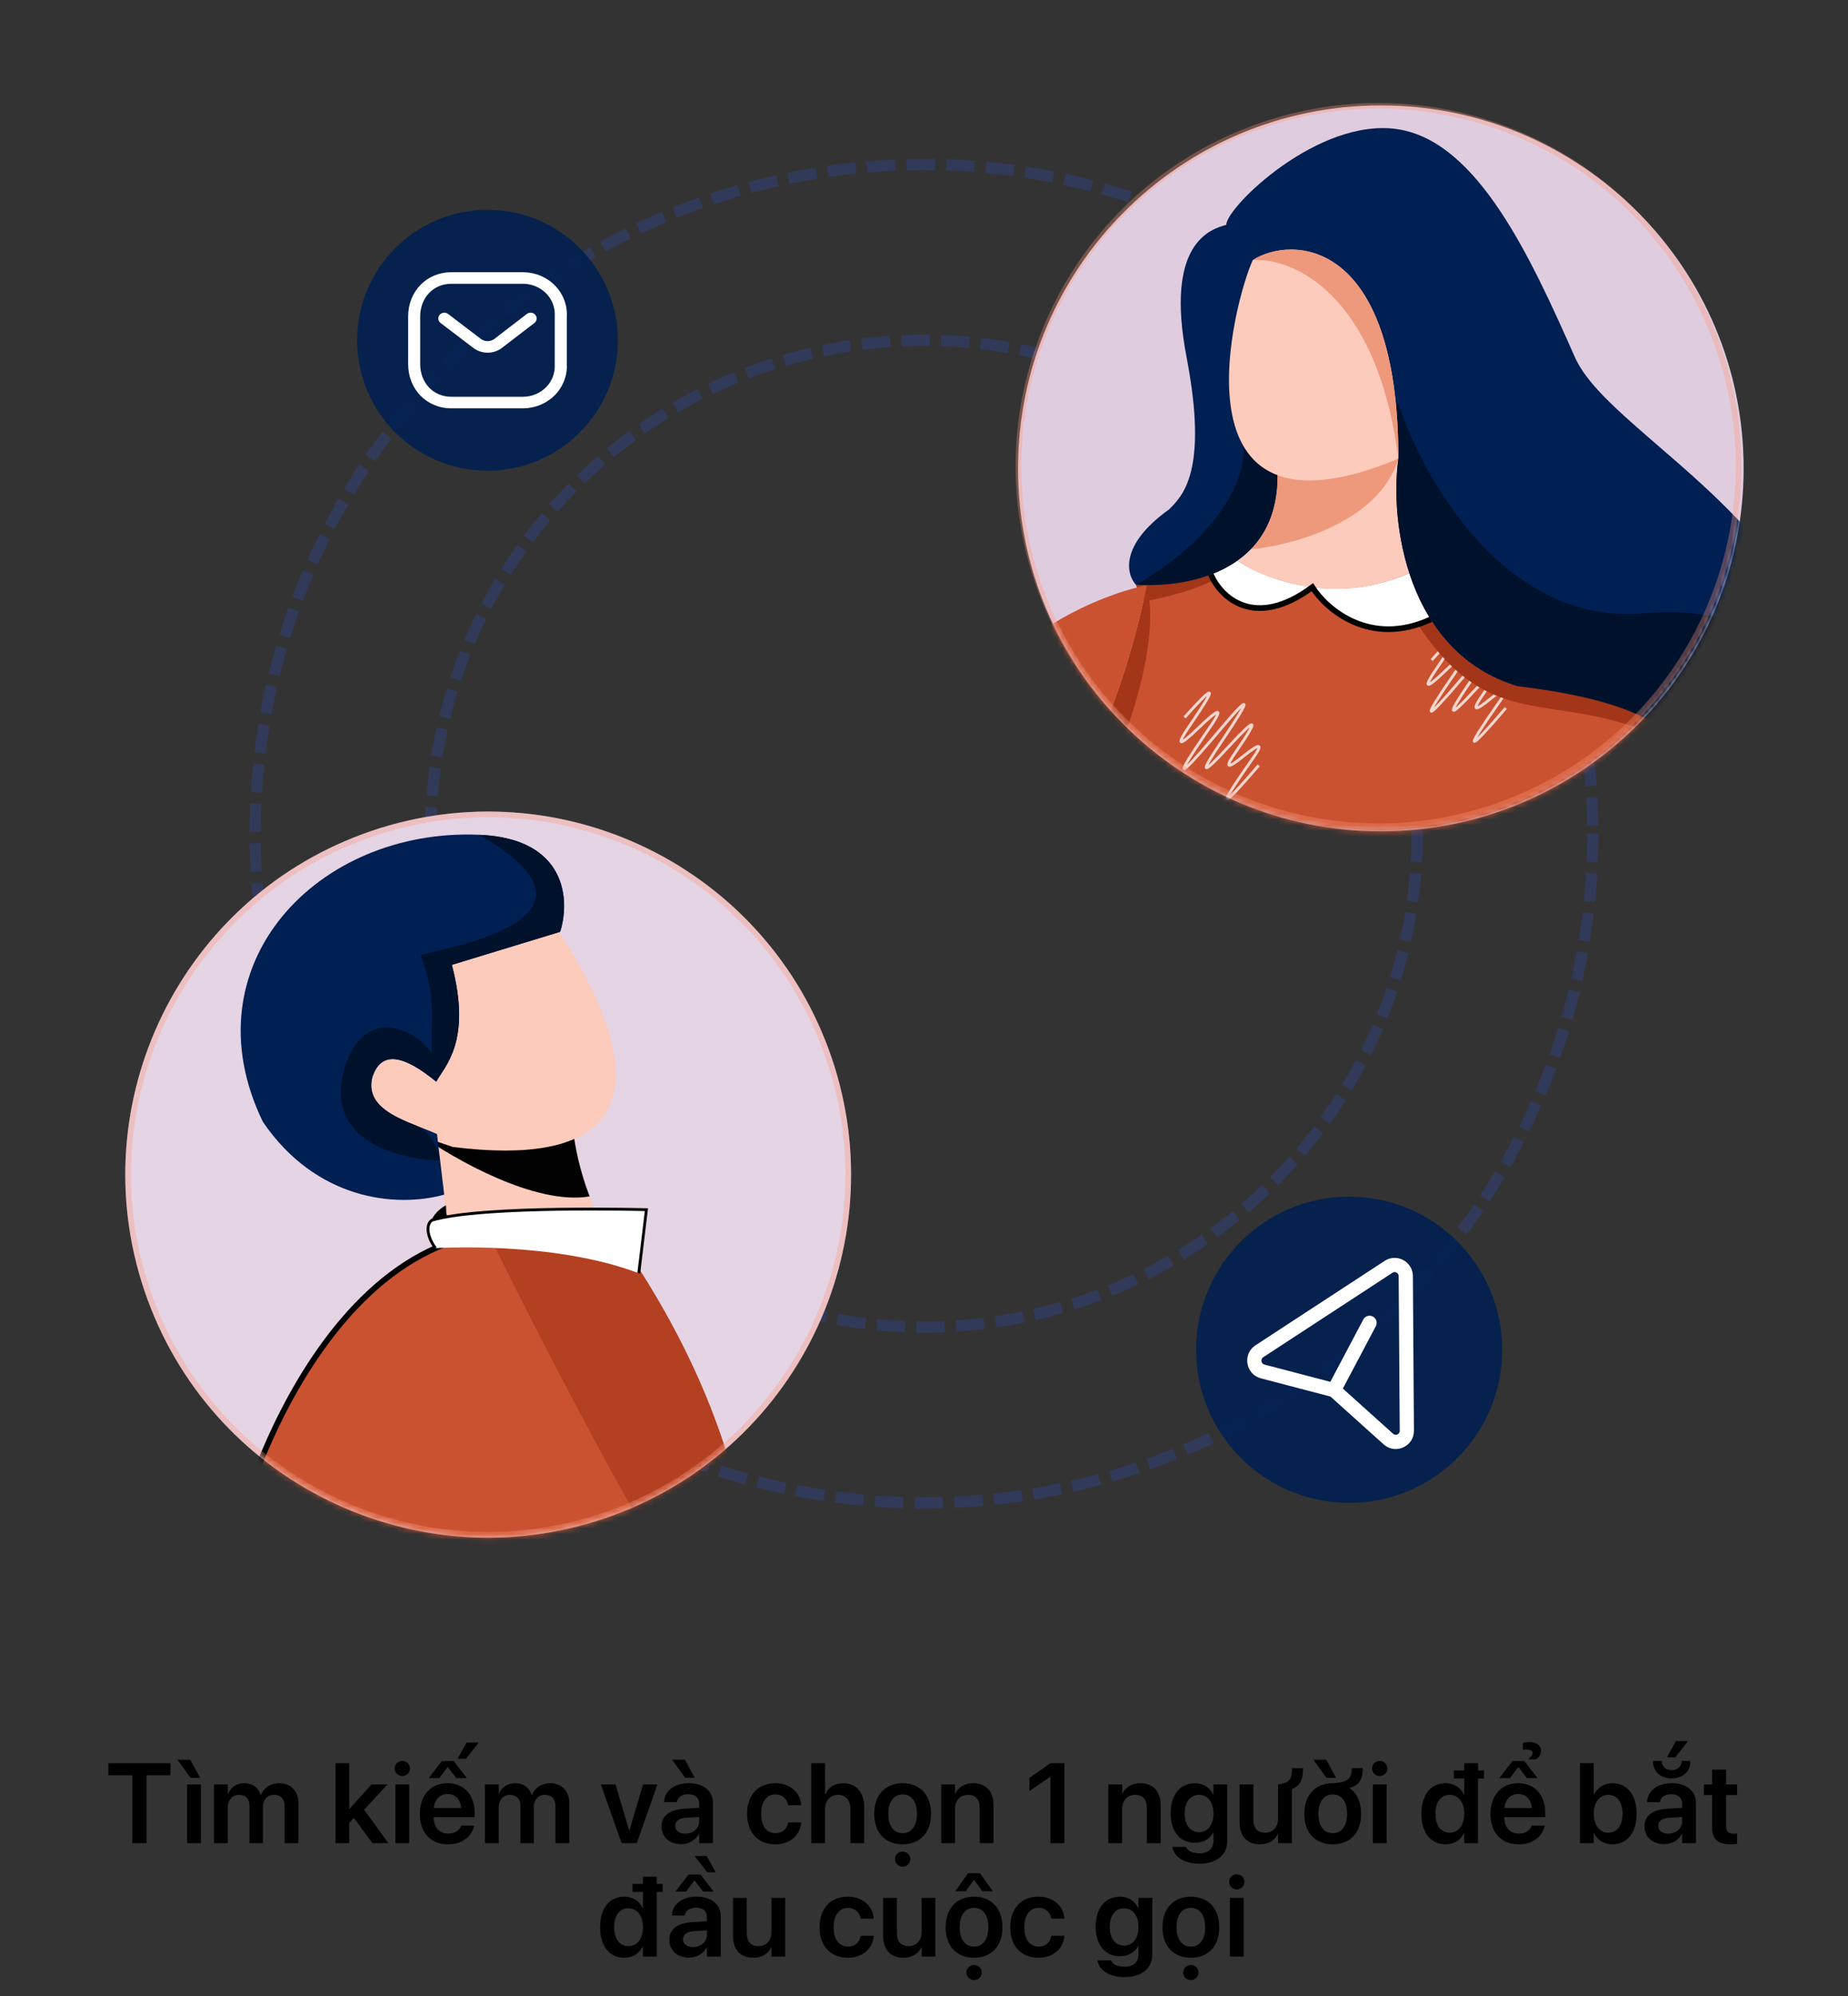 <svg width="326" height="352" viewBox="0 0 326 352" fill="none" xmlns="http://www.w3.org/2000/svg">
<rect x="0" y="0" width="326" height="352" fill="#333333" stroke="none"/>
<circle cx="163" cy="147" r="118" stroke="#2E4BB1" stroke-opacity="0.3" stroke-width="2" stroke-dasharray="5 2"/>
<circle cx="163" cy="147" r="87" stroke="#2E4BB1" stroke-opacity="0.3" stroke-width="2" stroke-dasharray="5 2"/>
<path d="M146.174 185C158.39 218.168 141.405 254.959 108.237 267.175C75.068 279.39 38.278 262.405 26.062 229.237C13.846 196.068 30.831 159.278 64 147.062C97.168 134.846 133.959 151.831 146.174 185Z" fill="#E4D4E4"/>
<mask id="mask0_32_534" style="mask-type:alpha" maskUnits="userSpaceOnUse" x="22" y="143" width="129" height="129">
<path d="M146.174 185C158.39 218.168 141.405 254.959 108.237 267.175C75.068 279.39 38.278 262.405 26.062 229.237C13.846 196.068 30.831 159.278 64 147.062C97.168 134.846 133.959 151.831 146.174 185Z" fill="#E3D1E3"/>
</mask>
<g mask="url(#mask0_32_534)">
<path d="M74.002 200.026C79.831 207.458 79.79 223.064 77.694 229.494C88.517 233.89 102.126 235.766 110.738 232.817L107.42 218.029C103.346 211.246 101.548 203.62 101.127 199.348L74.002 200.026Z" fill="#FCCBBB"/>
<path d="M101.127 199.348L74.002 200.026C80.031 204.349 94.473 212.589 104.01 210.959C102.28 206.433 101.404 202.162 101.127 199.348Z" fill="#020101"/>
<path d="M93.196 156.983C93.87 157.342 135.071 209.132 79.905 202.248C27.733 185.192 67.028 164.965 93.196 156.983Z" fill="#FCCBBB"/>
<path d="M76.954 190.728C70.932 185.791 67.15 185.319 65.656 190.01C64.229 196.043 72.297 197.789 77.092 199.971L78.36 210.649C69.762 213.032 55.715 211.53 46.368 197.799C33.003 170.219 55.912 145.956 84.564 147.196C100.125 147.869 100.548 158.88 98.814 164.302L79.705 170.131C83.284 183.717 78.39 188.032 76.954 190.728Z" fill="#001F52"/>
<path d="M76.955 190.728C70.932 185.79 67.151 185.319 65.656 190.01C64.558 194.654 69.086 196.758 73.416 198.476C75.641 199.358 77.427 202.326 77.593 204.658C68.642 204.201 56.8 200.431 61.004 187.557C65.1 176.524 74.228 182.46 76.127 185.743C76.153 178.797 76.816 174.948 74.177 168.388C79.689 166.933 109.897 161.835 84.565 147.196C100.125 147.869 100.548 158.88 98.815 164.302L79.705 170.13C83.284 183.717 78.391 188.032 76.955 190.728Z" fill="#00112C"/>
<path d="M112.643 223.596C65.525 197.217 44.238 259.723 42.611 267.803C22.953 365.386 92.892 489.027 119.475 479.237C115.534 429.475 205.908 376.838 163.859 337.659C121.81 298.479 145.668 275.296 112.643 223.596Z" fill="#CA5230"/>
<path d="M112.644 223.596C102.655 218.004 93.828 216.407 86.102 217.438C102.092 250.027 135.003 312.305 138.733 300.701C131.526 278.897 134.179 257.31 112.644 223.596Z" fill="#B34020"/>
<path d="M112.643 223.596C65.525 197.217 44.238 259.723 42.611 267.803C22.953 365.386 92.892 489.027 119.475 479.237C115.534 429.475 205.908 376.838 163.859 337.659" stroke="black"/>
<path d="M78.643 212.525C75.79 214.152 75.692 216.49 75.709 217.059L79.616 214.779C78.376 214.925 78.83 213.032 78.643 212.525Z" fill="#020101"/>
<path d="M112.683 224.509C97.542 218.738 76.823 220.082 76.823 220.082C75.762 218.765 74.829 216.232 76.163 215.165C84.964 212.499 114.032 213.302 114.032 213.302L112.683 224.509Z" fill="white"/>
<path d="M112.683 224.509L114.032 213.302C114.032 213.302 84.964 212.499 76.163 215.165C74.829 216.232 75.762 218.765 76.823 220.082" stroke="black" stroke-width="0.5"/>
</g>
<path d="M145.705 185.172C157.826 218.081 140.973 254.585 108.064 266.705C75.155 278.826 38.651 261.973 26.531 229.064C14.411 196.155 31.263 159.651 64.172 147.531C97.082 135.411 133.585 152.263 145.705 185.172Z" stroke="#FE9477" stroke-opacity="0.33"/>
<path d="M307.588 82.588C307.588 117.934 278.934 146.588 243.588 146.588C208.242 146.588 179.588 117.934 179.588 82.588C179.588 47.242 208.242 18.588 243.588 18.588C278.934 18.588 307.588 47.242 307.588 82.588Z" fill="#DFCDDF"/>
<mask id="mask1_32_534" style="mask-type:alpha" maskUnits="userSpaceOnUse" x="179" y="18" width="129" height="129">
<path d="M307.588 82.588C307.588 117.934 278.934 146.588 243.588 146.588C208.242 146.588 179.588 117.934 179.588 82.588C179.588 47.242 208.242 18.588 243.588 18.588C278.934 18.588 307.588 47.242 307.588 82.588Z" fill="#C4C4C4"/>
</mask>
<g mask="url(#mask1_32_534)">
<path d="M225.278 82.063C226.523 101.057 209.06 103.73 200.367 103.081C221.386 152.902 267.704 127.992 267.704 120.986C248.087 115.069 245.128 91.923 246.685 80.895C242.923 81.284 233.374 82.063 225.278 82.063Z" fill="#FCCBBB"/>
<path d="M246.686 80.895C242.924 81.284 233.375 82.063 225.279 82.063C225.728 88.912 223.744 93.639 220.616 96.853C227.879 96.205 243.261 92.105 246.686 80.895Z" fill="#EE987C"/>
<path d="M201.698 106.064C201.244 105.101 200.801 104.107 200.368 103.081C205.199 103.442 212.74 102.776 218.272 98.853C222.931 102.046 235.522 106.954 248.614 101.037C251.415 109.627 257.147 117.802 267.704 120.986C273.932 120.986 284.831 120.986 297.675 123.321C293.653 148.751 286.465 202.879 289.891 215.958C291.152 220.775 292.38 224.333 293.484 227.533C296.128 235.194 297.675 238.665 297.675 254.588C252.784 254.588 207.893 254.588 163.002 254.588C167.037 253.42 178.761 228.958 180.926 210.898C181.952 202.334 180.926 188.711 169.619 177.035C172.106 172.415 174.574 167.995 176.982 163.683C187.415 144.995 196.727 128.314 201.698 106.064Z" fill="#CA5230"/>
<path d="M297.674 123.321C293.652 148.751 286.465 202.879 289.89 215.957C293.939 231.417 297.639 233.91 298.03 253.226C284.937 253.226 255.093 246.064 237.344 218.974C239.29 216.638 240.458 214.562 241.626 213.135L230.727 205.351C225.148 210.281 213.212 210.021 210.487 198.734C206.595 184.332 220.996 195.62 230.727 180.051C235.398 180.829 237.733 186.538 238.901 187.446C247.723 187.965 267.937 189.237 271.985 193.285C270.817 185.5 262.255 150.185 289.111 128.283C291.836 126.061 294.95 124.78 297.674 123.321Z" fill="#A33618"/>
<path d="M208.964 126.509C214.345 120.477 214.781 120.759 210.271 127.354C207.29 131.65 207.726 131.932 211.579 128.199C215.462 124.486 215.898 124.767 212.887 129.044C207.116 137.411 207.551 137.692 214.194 129.889C220.755 122.033 221.191 122.315 215.502 130.734C211.481 136.631 211.916 136.912 216.809 131.579C221.728 126.263 222.164 126.545 218.117 132.424C215.96 135.47 216.396 135.752 219.425 133.269C222.495 130.814 222.931 131.095 220.732 134.115C214.644 142.8 215.08 143.082 222.04 134.96" stroke="white" stroke-opacity="0.76" stroke-width="0.5"/>
<path d="M252.558 116.389C257.939 110.357 258.375 110.639 253.865 117.234C250.884 121.53 251.32 121.812 255.173 118.079C259.056 114.366 259.492 114.647 256.48 118.924C250.709 127.291 251.145 127.572 257.788 119.769C264.348 111.913 264.784 112.195 259.096 120.614C255.074 126.511 255.51 126.792 260.403 121.459C265.322 116.143 265.758 116.425 261.711 122.304C259.554 125.351 259.99 125.632 263.018 123.15C266.089 120.694 266.524 120.976 264.326 123.995C258.238 132.68 258.673 132.962 265.634 124.84" stroke="white" stroke-opacity="0.76" stroke-width="0.5"/>
<path d="M201.697 106.064C201.243 105.101 200.8 104.107 200.367 103.081C205.199 103.442 212.74 102.776 218.272 98.853C216.403 102.709 206.443 105.267 201.697 106.064Z" fill="#A33618"/>
<path d="M248.613 101.037C251.414 109.627 257.146 117.802 267.704 120.986H267.705C273.932 120.986 284.83 120.986 297.674 123.321C297.305 125.659 296.919 129.018 296.507 131.786C272.764 118.942 261.865 133.733 245.518 102.245C246.544 101.906 247.577 101.506 248.613 101.037Z" fill="#A33618"/>
<path d="M202.313 103.164C196.466 132.132 183.348 151.537 169.618 177.035C180.925 188.711 181.951 202.334 180.925 210.898C180.719 212.617 180.423 214.41 180.052 216.249C185.966 213.914 192.583 207.297 193.361 202.237C213.212 204.183 213.601 177.326 205.427 183.943C197.253 190.56 192.193 184.332 192.193 182.775C192.193 174.602 189.469 175.769 186.744 180.44C185.706 179.791 178.57 175.769 173.121 175.769C186.355 159.422 206.595 120.888 202.313 103.164Z" fill="#A33618"/>
<path d="M213.603 101.303C215.241 100.683 216.826 99.879 218.273 98.853C220.777 100.569 225.573 102.781 231.507 103.541C236.612 104.194 242.56 103.773 248.615 101.037C249.536 103.861 250.773 106.64 252.394 109.211C241.703 114.115 234.015 107.474 231.507 103.541C221.231 111.148 215.289 105.219 213.603 101.303Z" fill="white"/>
<path d="M213.602 101.303C215.288 105.219 221.23 111.148 231.506 103.541C234.014 107.474 241.702 114.115 252.393 109.211" stroke="black"/>
<path d="M273.542 194.939C271.674 144.184 288.852 126.046 297.674 123.321C324.531 141.225 329.592 228.704 319.083 245.441C308.574 262.178 261.097 242.088 242.722 219.071L256.673 191.047C263.63 192.083 269.869 193.511 273.542 194.939Z" fill="#CA5230"/>
<path d="M289.891 128.552C292.723 125.658 295.461 124.004 297.674 123.321C320.443 138.5 327.546 203.684 322.778 233.375C325.734 186.045 302.085 143.772 289.891 128.552Z" fill="#A33618"/>
<path d="M289.924 134.293C295.305 128.262 295.741 128.544 291.231 135.138C288.25 139.435 288.686 139.716 292.539 135.984C296.422 132.27 296.858 132.552 293.847 136.829C288.076 145.195 288.512 145.477 295.154 137.674C301.715 129.817 302.151 130.099 296.462 138.519C292.441 144.415 292.876 144.697 297.769 139.364C302.688 134.048 303.124 134.329 299.077 140.209C296.92 143.255 297.356 143.537 300.385 141.054C303.455 138.598 303.891 138.88 301.692 141.899C295.604 150.585 296.04 150.867 303 142.744" stroke="white" stroke-opacity="0.76" stroke-width="0.5"/>
<path d="M202.314 103.164C196.466 132.132 183.348 151.537 169.618 177.034C173.162 177.034 177.397 178.516 181.295 179.98C180.906 186.012 181.84 199.28 188.691 204.097C176.235 218.974 134.588 239.742 134.588 201.556C134.588 176.157 159.888 112.714 202.314 103.164Z" fill="#CA5230"/>
<path d="M175.49 123.395C180.871 117.363 181.307 117.645 176.798 124.24C173.817 128.536 174.253 128.818 178.105 125.085C181.988 121.372 182.424 121.653 179.413 125.93C173.642 134.297 174.078 134.578 180.721 126.775C187.281 118.919 187.717 119.201 182.028 127.62C178.007 133.517 178.443 133.799 183.336 128.465C188.255 123.149 188.691 123.431 184.643 129.311C182.487 132.357 182.922 132.638 185.951 130.156C189.021 127.7 189.457 127.982 187.259 131.001C181.17 139.687 181.606 139.968 188.566 131.846" stroke="white" stroke-opacity="0.76" stroke-width="0.5"/>
<path d="M225.278 82.063C226.524 101.057 209.06 103.73 200.368 103.081C198.681 101.265 197.487 96.075 206.206 89.847C208.541 87.512 213.212 83.23 209.32 62.99C205.428 42.751 213.601 40.415 216.326 39.637C216.326 36.523 232.674 20.565 246.686 22.802C260.698 25.04 270.039 45.378 277.824 62.99C285.609 80.603 343.993 101.427 316.358 157.865C297.285 132.954 305.459 117.093 267.704 120.986C248.087 115.069 245.129 91.923 246.686 80.895C242.923 81.284 233.374 82.063 225.278 82.063Z" fill="#001F52"/>
<path d="M225.278 82.063C226.523 101.057 209.06 103.73 200.367 103.081C208.281 98.8 223.02 86.967 218.661 73.889C233.296 73.889 243.442 72.073 246.685 71.164C250.967 84.398 265.602 110.321 289.89 108.141C314.178 105.961 321.11 121.764 321.54 129.938C322.253 137.848 319.222 149.748 317.525 159.811C298.453 134.9 301.956 125.169 267.704 120.986C248.087 115.069 245.128 91.923 246.685 80.895C242.923 81.284 233.374 82.063 225.278 82.063Z" fill="#00112C"/>
<path d="M220.997 45.864C217.884 52.481 205.428 98.021 246.686 80.895C246.686 41.583 227.614 41.583 220.997 45.864Z" fill="#FCCBBB"/>
<path d="M220.997 45.864C227.614 41.583 246.686 41.583 246.686 80.895C242.949 51.703 228.003 45.378 220.997 45.864Z" fill="#EE987C"/>
</g>
<path d="M302.762 60.229C314.882 93.138 298.03 129.642 265.121 141.762C232.212 153.882 195.708 137.03 183.588 104.121C171.467 71.212 188.32 34.708 221.229 22.588C254.138 10.467 290.642 27.32 302.762 60.229Z" stroke="#FE9477" stroke-opacity="0.33"/>
<circle cx="238" cy="238" r="27" fill="#001F52" fill-opacity="0.88"/>
<path d="M249.232 224.766L249.242 225.009L249.427 252.264C249.444 254.967 246.363 256.446 244.281 254.846L244.077 254.675L234.711 246.256L222.422 243.036C219.81 242.351 219.175 238.971 221.255 237.372L221.472 237.218L244.277 222.32C246.34 220.977 249.046 222.368 249.232 224.766ZM245.756 224.361L245.646 224.419L222.841 239.316C222.367 239.626 222.442 240.334 222.928 240.565L223.058 240.612L234.679 243.656L240.493 232.667C240.788 232.111 241.441 231.867 242.017 232.071L242.187 232.145C242.743 232.44 242.986 233.093 242.783 233.669L242.708 233.839L236.886 244.843L245.752 252.812C246.174 253.191 246.816 252.945 246.91 252.418L246.921 252.281L246.736 225.025C246.733 224.499 246.202 224.171 245.756 224.361Z" fill="white"/>
<circle cx="86" cy="60" r="23" fill="#001F52" fill-opacity="0.88"/>
<path d="M92.335 48C94.455 48.023 96.472 48.877 97.918 50.365C99.363 51.852 100.11 53.842 99.987 55.812L99.985 64.128C100.11 66.158 99.363 68.148 97.918 69.635C96.472 71.123 94.455 71.977 92.324 72H79.639C75.201 72 72 68.585 72 64.188V55.812C72 51.415 75.201 48 79.639 48H92.335ZM92.312 50.038H79.639C76.428 50.038 74.124 52.495 74.124 55.812V64.188C74.124 67.505 76.428 69.962 79.639 69.962H92.312C93.85 69.946 95.314 69.325 96.364 68.246C97.413 67.166 97.955 65.722 97.862 64.188L97.864 55.752C97.955 54.279 97.413 52.834 96.364 51.754C95.314 50.675 93.85 50.054 92.312 50.038ZM94.434 55.518C94.767 55.917 94.736 56.483 94.383 56.847L94.268 56.95L88.518 61.365C87.122 62.409 85.192 62.461 83.736 61.517L83.51 61.359L77.722 56.953C77.263 56.603 77.186 55.962 77.55 55.521C77.882 55.12 78.464 55.023 78.913 55.272L79.043 55.356L84.824 59.758C85.472 60.242 86.361 60.279 87.037 59.876L87.202 59.766L92.941 55.359C93.399 55.007 94.067 55.078 94.434 55.518Z" fill="white"/>
<path d="M23.344 325H25.854V313.027H30.062V310.908H19.125V313.027H23.344V325ZM33.614 313.477H35.313L33.565 310.293H31.31L33.614 313.477ZM33.009 325H35.44V314.648H33.009V325ZM37.752 325H40.184V318.662C40.184 317.402 41.004 316.484 42.176 316.484C43.309 316.484 44.012 317.207 44.012 318.369V325H46.375V318.604C46.375 317.354 47.176 316.484 48.348 316.484C49.539 316.484 50.203 317.217 50.203 318.496V325H52.635V317.891C52.635 315.82 51.297 314.434 49.256 314.434C47.762 314.434 46.531 315.234 46.033 316.523H45.975C45.594 315.195 44.549 314.434 43.103 314.434C41.736 314.434 40.672 315.176 40.232 316.309H40.184V314.648H37.752V325ZM59.181 325H61.613V321.406L62.434 320.547L65.705 325H68.508L64.24 319.102L68.342 314.648H65.529L61.662 318.945H61.613V310.908H59.181V325ZM70.975 313.164C71.737 313.164 72.323 312.559 72.323 311.836C72.323 311.094 71.737 310.498 70.975 310.498C70.214 310.498 69.618 311.094 69.618 311.836C69.618 312.559 70.214 313.164 70.975 313.164ZM69.755 325H72.186V314.648H69.755V325ZM80.728 310.127H82.203L84.439 307.266H82.301L80.728 310.127ZM75.641 313.525H77.496L78.98 311.562L80.494 313.525H82.349L80.045 310.527H77.935L75.641 313.525ZM79.049 325.205C81.754 325.205 83.277 323.604 83.599 322.012L83.629 321.904H81.353L81.334 321.973C81.099 322.666 80.308 323.311 79.097 323.311C77.516 323.311 76.519 322.236 76.48 320.42H83.726V319.639C83.726 316.514 81.891 314.434 78.931 314.434C75.972 314.434 74.068 316.582 74.068 319.844V319.854C74.068 323.145 75.943 325.205 79.049 325.205ZM78.961 316.338C80.25 316.338 81.187 317.158 81.363 318.799H76.51C76.705 317.207 77.672 316.338 78.961 316.338ZM85.54 325H87.972V318.662C87.972 317.402 88.792 316.484 89.964 316.484C91.097 316.484 91.8 317.207 91.8 318.369V325H94.163V318.604C94.163 317.354 94.964 316.484 96.135 316.484C97.327 316.484 97.991 317.217 97.991 318.496V325H100.423V317.891C100.423 315.82 99.085 314.434 97.044 314.434C95.55 314.434 94.319 315.234 93.821 316.523H93.763C93.382 315.195 92.337 314.434 90.891 314.434C89.524 314.434 88.46 315.176 88.02 316.309H87.972V314.648H85.54V325ZM109.655 325H112.331L115.973 314.648H113.434L111.042 322.744H110.983L108.581 314.648H105.993L109.655 325ZM120.873 313.477H122.572L120.824 310.293H118.568L120.873 313.477ZM120.16 325.176C121.527 325.176 122.679 324.492 123.275 323.408H123.334V325H125.765V317.881C125.765 315.801 124.095 314.434 121.508 314.434C118.881 314.434 117.289 315.811 117.142 317.646L117.133 317.764H119.388L119.408 317.676C119.564 316.914 120.267 316.377 121.42 316.377C122.65 316.377 123.334 317.012 123.334 318.057V318.77L120.629 318.936C118.119 319.092 116.693 320.195 116.693 322.031V322.051C116.693 323.896 118.09 325.176 120.16 325.176ZM119.115 321.953V321.943C119.115 321.123 119.769 320.605 120.97 320.527L123.334 320.381V321.162C123.334 322.393 122.279 323.32 120.883 323.32C119.818 323.32 119.115 322.803 119.115 321.953ZM136.785 325.205C139.402 325.205 141.15 323.564 141.336 321.406L141.345 321.338H139.05L139.031 321.426C138.806 322.51 138.025 323.242 136.795 323.242C135.261 323.242 134.265 321.992 134.265 319.834V319.824C134.265 317.705 135.252 316.406 136.785 316.406C138.074 316.406 138.816 317.217 139.021 318.223L139.041 318.311H141.336L141.326 318.232C141.179 316.162 139.48 314.434 136.755 314.434C133.738 314.434 131.785 316.504 131.785 319.805V319.814C131.785 323.135 133.709 325.205 136.785 325.205ZM143.11 325H145.542V319.033C145.542 317.529 146.44 316.484 147.817 316.484C149.213 316.484 150.014 317.441 150.014 319.033V325H152.446V318.555C152.446 316.055 151.02 314.434 148.794 314.434C147.241 314.434 146.137 315.146 145.6 316.387H145.542V310.908H143.11V325ZM159.23 325.205C162.267 325.205 164.24 323.184 164.24 319.824V319.805C164.24 316.465 162.238 314.434 159.22 314.434C156.212 314.434 154.22 316.484 154.22 319.805V319.824C154.22 323.174 156.183 325.205 159.23 325.205ZM159.24 323.242C157.687 323.242 156.701 322.002 156.701 319.824V319.805C156.701 317.656 157.707 316.406 159.22 316.406C160.763 316.406 161.759 317.646 161.759 319.805V319.824C161.759 321.992 160.773 323.242 159.24 323.242ZM159.23 329.141C160.002 329.141 160.587 328.535 160.587 327.812C160.587 327.08 160.002 326.484 159.23 326.484C158.478 326.484 157.873 327.08 157.873 327.812C157.873 328.535 158.478 329.141 159.23 329.141ZM166.043 325H168.475V318.994C168.475 317.5 169.364 316.484 170.76 316.484C172.147 316.484 172.831 317.314 172.831 318.789V325H175.262V318.301C175.262 315.898 173.963 314.434 171.688 314.434C170.116 314.434 169.061 315.156 168.524 316.27H168.475V314.648H166.043V325ZM185.305 325H187.776V310.908H185.286L181.604 313.496V315.811L185.247 313.311H185.305V325ZM195.524 325H197.955V318.994C197.955 317.5 198.844 316.484 200.241 316.484C201.627 316.484 202.311 317.314 202.311 318.789V325H204.743V318.301C204.743 315.898 203.444 314.434 201.168 314.434C199.596 314.434 198.541 315.156 198.004 316.27H197.955V314.648H195.524V325ZM211.605 328.623C214.603 328.623 216.488 327.051 216.488 324.707V314.648H214.056V316.406H213.997C213.411 315.215 212.279 314.434 210.814 314.434C208.197 314.434 206.507 316.445 206.507 319.717V319.727C206.507 322.949 208.177 324.941 210.775 324.941C212.259 324.941 213.431 324.238 214.007 323.135H214.056V324.629C214.056 325.947 213.187 326.787 211.605 326.787C210.335 326.787 209.505 326.338 209.242 325.742L209.212 325.664H206.82L206.839 325.752C207.132 327.373 208.861 328.623 211.605 328.623ZM211.536 323.066C209.974 323.066 208.988 321.807 208.988 319.766V319.756C208.988 317.744 209.974 316.484 211.536 316.484C213.04 316.484 214.066 317.764 214.066 319.766V319.775C214.066 321.787 213.05 323.066 211.536 323.066ZM222.246 325.205C223.809 325.205 224.873 324.482 225.41 323.379H225.459V325H227.891V315.449C229.385 314.883 229.864 313.867 229.864 311.768H227.91C227.93 313.77 227.491 314.375 225.459 314.648V320.645C225.459 322.148 224.571 323.154 223.174 323.154C221.787 323.154 221.104 322.324 221.104 320.859V314.648H218.672V321.338C218.672 323.74 219.971 325.205 222.246 325.205ZM234.001 313.477H235.691L233.952 310.293H231.697L234.001 313.477ZM235.105 325.205C238.142 325.205 240.115 323.184 240.115 319.824V319.805C240.115 317.734 239.343 316.172 238.044 315.283C239.831 314.775 240.378 313.77 240.417 311.768H238.474C238.435 313.662 237.79 314.277 235.105 314.434C235.105 314.434 235.105 314.434 235.095 314.434C232.087 314.434 230.095 316.484 230.095 319.805V319.824C230.095 323.174 232.058 325.205 235.105 325.205ZM235.115 323.242C233.562 323.242 232.575 322.002 232.575 319.824V319.805C232.575 317.656 233.581 316.406 235.095 316.406C236.638 316.406 237.634 317.646 237.634 319.805V319.824C237.634 321.992 236.648 323.242 235.115 323.242ZM243.403 313.164C244.164 313.164 244.75 312.559 244.75 311.836C244.75 311.094 244.164 310.498 243.403 310.498C242.641 310.498 242.045 311.094 242.045 311.836C242.045 312.559 242.641 313.164 243.403 313.164ZM242.182 325H244.614V314.648H242.182V325ZM255.018 325.205C256.512 325.205 257.654 324.463 258.24 323.242H258.299V325H260.731V313.594H261.776V312.188H260.731V310.908H258.299V312.188H256.463V313.594H258.299V316.426H258.24C257.654 315.186 256.473 314.434 255.008 314.434C252.41 314.434 250.74 316.475 250.74 319.814V319.824C250.74 323.154 252.401 325.205 255.018 325.205ZM255.75 323.154C254.188 323.154 253.221 321.885 253.221 319.824V319.814C253.221 317.754 254.197 316.484 255.75 316.484C257.244 316.484 258.299 317.793 258.299 319.814V319.824C258.299 321.855 257.254 323.154 255.75 323.154ZM269.605 310.195H270.972C271.577 309.795 271.86 309.287 271.86 308.701C271.86 307.754 270.962 307.168 269.819 307.168C269.341 307.168 268.921 307.246 268.648 307.354V308.535C268.765 308.496 268.98 308.477 269.273 308.477C269.907 308.477 270.366 308.711 270.366 309.111C270.366 309.434 270.093 309.775 269.605 310.146V310.195ZM264.507 313.525H266.362L267.847 311.562L269.36 313.525H271.216L268.911 310.527H266.802L264.507 313.525ZM267.915 325.205C270.62 325.205 272.144 323.604 272.466 322.012L272.495 321.904H270.22L270.2 321.973C269.966 322.666 269.175 323.311 267.964 323.311C266.382 323.311 265.386 322.236 265.347 320.42H272.593V319.639C272.593 316.514 270.757 314.434 267.798 314.434C264.839 314.434 262.935 316.582 262.935 319.844V319.854C262.935 323.145 264.81 325.205 267.915 325.205ZM267.827 316.338C269.116 316.338 270.054 317.158 270.23 318.799H265.376C265.571 317.207 266.538 316.338 267.827 316.338ZM284.433 325.205C287.05 325.205 288.71 323.154 288.71 319.824V319.814C288.71 316.475 287.04 314.434 284.442 314.434C282.978 314.434 281.796 315.186 281.21 316.426H281.151V310.908H278.72V325H281.151V323.242H281.21C281.796 324.463 282.939 325.205 284.433 325.205ZM283.7 323.154C282.196 323.154 281.151 321.855 281.151 319.824V319.814C281.151 317.793 282.206 316.484 283.7 316.484C285.253 316.484 286.23 317.754 286.23 319.814V319.824C286.23 321.885 285.263 323.154 283.7 323.154ZM294.068 309.863H295.543L297.779 307.002H295.641L294.068 309.863ZM294.898 313.574C296.891 313.574 298.189 312.363 298.189 310.605V310.508H296.646V310.547C296.646 311.406 295.973 312.119 294.898 312.119C293.814 312.119 293.141 311.406 293.141 310.547V310.508H291.598V310.605C291.598 312.363 292.896 313.574 294.898 313.574ZM293.57 325.176C294.938 325.176 296.09 324.492 296.686 323.408H296.744V325H299.176V317.881C299.176 315.801 297.506 314.434 294.918 314.434C292.291 314.434 290.699 315.811 290.553 317.646L290.543 317.764H292.799L292.818 317.676C292.975 316.914 293.678 316.377 294.83 316.377C296.061 316.377 296.744 317.012 296.744 318.057V318.77L294.039 318.936C291.529 319.092 290.104 320.195 290.104 322.031V322.051C290.104 323.896 291.5 325.176 293.57 325.176ZM292.525 321.953V321.943C292.525 321.123 293.18 320.605 294.381 320.527L296.744 320.381V321.162C296.744 322.393 295.689 323.32 294.293 323.32C293.229 323.32 292.525 322.803 292.525 321.953ZM305.228 325.205C305.716 325.205 306.146 325.156 306.429 325.117V323.291C306.263 323.301 306.077 323.33 305.843 323.33C304.954 323.33 304.505 323.008 304.505 321.992V316.523H306.429V314.648H304.505V312.021H302.034V314.648H300.569V316.523H302.034V322.197C302.034 324.326 303.06 325.205 305.228 325.205ZM110.137 345.205C111.631 345.205 112.774 344.463 113.36 343.242H113.418V345H115.85V333.594H116.895V332.188H115.85V330.908H113.418V332.188H111.582V333.594H113.418V336.426H113.36C112.774 335.186 111.592 334.434 110.127 334.434C107.53 334.434 105.86 336.475 105.86 339.814V339.824C105.86 343.154 107.52 345.205 110.137 345.205ZM110.869 343.154C109.307 343.154 108.34 341.885 108.34 339.824V339.814C108.34 337.754 109.317 336.484 110.869 336.484C112.363 336.484 113.418 337.793 113.418 339.814V339.824C113.418 341.855 112.373 343.154 110.869 343.154ZM124.773 330.127H126.247L124.675 327.266H122.536L124.773 330.127ZM119.167 333.525H121.023L122.507 331.562L124.03 333.525H125.886L123.571 330.527H121.472L119.167 333.525ZM121.54 345.176C122.907 345.176 124.06 344.492 124.655 343.408H124.714V345H127.146V337.881C127.146 335.801 125.476 334.434 122.888 334.434C120.261 334.434 118.669 335.811 118.523 337.646L118.513 337.764H120.769L120.788 337.676C120.945 336.914 121.648 336.377 122.8 336.377C124.03 336.377 124.714 337.012 124.714 338.057V338.77L122.009 338.936C119.499 339.092 118.073 340.195 118.073 342.031V342.051C118.073 343.896 119.47 345.176 121.54 345.176ZM120.495 341.953V341.943C120.495 341.123 121.15 340.605 122.351 340.527L124.714 340.381V341.162C124.714 342.393 123.659 343.32 122.263 343.32C121.198 343.32 120.495 342.803 120.495 341.953ZM132.875 345.205C134.438 345.205 135.502 344.482 136.039 343.379H136.088V345H138.52V334.648H136.088V340.645C136.088 342.148 135.199 343.154 133.803 343.154C132.416 343.154 131.733 342.324 131.733 340.859V334.648H129.301V341.338C129.301 343.74 130.6 345.205 132.875 345.205ZM149.578 345.205C152.195 345.205 153.943 343.564 154.129 341.406L154.139 341.338H151.844L151.824 341.426C151.6 342.51 150.818 343.242 149.588 343.242C148.055 343.242 147.059 341.992 147.059 339.834V339.824C147.059 337.705 148.045 336.406 149.578 336.406C150.867 336.406 151.609 337.217 151.815 338.223L151.834 338.311H154.129L154.119 338.232C153.973 336.162 152.273 334.434 149.549 334.434C146.531 334.434 144.578 336.504 144.578 339.805V339.814C144.578 343.135 146.502 345.205 149.578 345.205ZM159.36 345.205C160.923 345.205 161.987 344.482 162.524 343.379H162.573V345H165.005V334.648H162.573V340.645C162.573 342.148 161.685 343.154 160.288 343.154C158.901 343.154 158.218 342.324 158.218 340.859V334.648H155.786V341.338C155.786 343.74 157.085 345.205 159.36 345.205ZM168.518 333.477H170.363L171.818 331.436L173.303 333.477H175.148L172.863 330.293H170.783L168.518 333.477ZM171.828 345.205C174.865 345.205 176.838 343.184 176.838 339.824V339.805C176.838 336.465 174.836 334.434 171.818 334.434C168.811 334.434 166.818 336.484 166.818 339.805V339.824C166.818 343.174 168.781 345.205 171.828 345.205ZM171.838 343.242C170.285 343.242 169.299 342.002 169.299 339.824V339.805C169.299 337.656 170.305 336.406 171.818 336.406C173.361 336.406 174.357 337.646 174.357 339.805V339.824C174.357 341.992 173.371 343.242 171.838 343.242ZM171.828 349.141C172.6 349.141 173.186 348.535 173.186 347.812C173.186 347.08 172.6 346.484 171.828 346.484C171.076 346.484 170.471 347.08 170.471 347.812C170.471 348.535 171.076 349.141 171.828 349.141ZM183.212 345.205C185.829 345.205 187.577 343.564 187.763 341.406L187.772 341.338H185.478L185.458 341.426C185.233 342.51 184.452 343.242 183.222 343.242C181.688 343.242 180.692 341.992 180.692 339.834V339.824C180.692 337.705 181.679 336.406 183.212 336.406C184.501 336.406 185.243 337.217 185.448 338.223L185.468 338.311H187.763L187.753 338.232C187.606 336.162 185.907 334.434 183.183 334.434C180.165 334.434 178.212 336.504 178.212 339.805V339.814C178.212 343.135 180.136 345.205 183.212 345.205ZM198.382 348.623C201.38 348.623 203.265 347.051 203.265 344.707V334.648H200.833V336.406H200.774C200.188 335.215 199.056 334.434 197.591 334.434C194.974 334.434 193.284 336.445 193.284 339.717V339.727C193.284 342.949 194.954 344.941 197.552 344.941C199.036 344.941 200.208 344.238 200.784 343.135H200.833V344.629C200.833 345.947 199.964 346.787 198.382 346.787C197.112 346.787 196.282 346.338 196.018 345.742L195.989 345.664H193.597L193.616 345.752C193.909 347.373 195.638 348.623 198.382 348.623ZM198.313 343.066C196.751 343.066 195.765 341.807 195.765 339.766V339.756C195.765 337.744 196.751 336.484 198.313 336.484C199.817 336.484 200.843 337.764 200.843 339.766V339.775C200.843 341.787 199.827 343.066 198.313 343.066ZM210.078 345.205C213.115 345.205 215.088 343.184 215.088 339.824V339.805C215.088 336.465 213.086 334.434 210.068 334.434C207.06 334.434 205.068 336.484 205.068 339.805V339.824C205.068 343.174 207.031 345.205 210.078 345.205ZM210.088 343.242C208.535 343.242 207.549 342.002 207.549 339.824V339.805C207.549 337.656 208.555 336.406 210.068 336.406C211.611 336.406 212.607 337.646 212.607 339.805V339.824C212.607 341.992 211.621 343.242 210.088 343.242ZM210.078 349.141C210.849 349.141 211.435 348.535 211.435 347.812C211.435 347.08 210.849 346.484 210.078 346.484C209.326 346.484 208.721 347.08 208.721 347.812C208.721 348.535 209.326 349.141 210.078 349.141ZM218.18 333.164C218.942 333.164 219.528 332.559 219.528 331.836C219.528 331.094 218.942 330.498 218.18 330.498C217.419 330.498 216.823 331.094 216.823 331.836C216.823 332.559 217.419 333.164 218.18 333.164ZM216.96 345H219.391V334.648H216.96V345Z" fill="black"/>
</svg>
